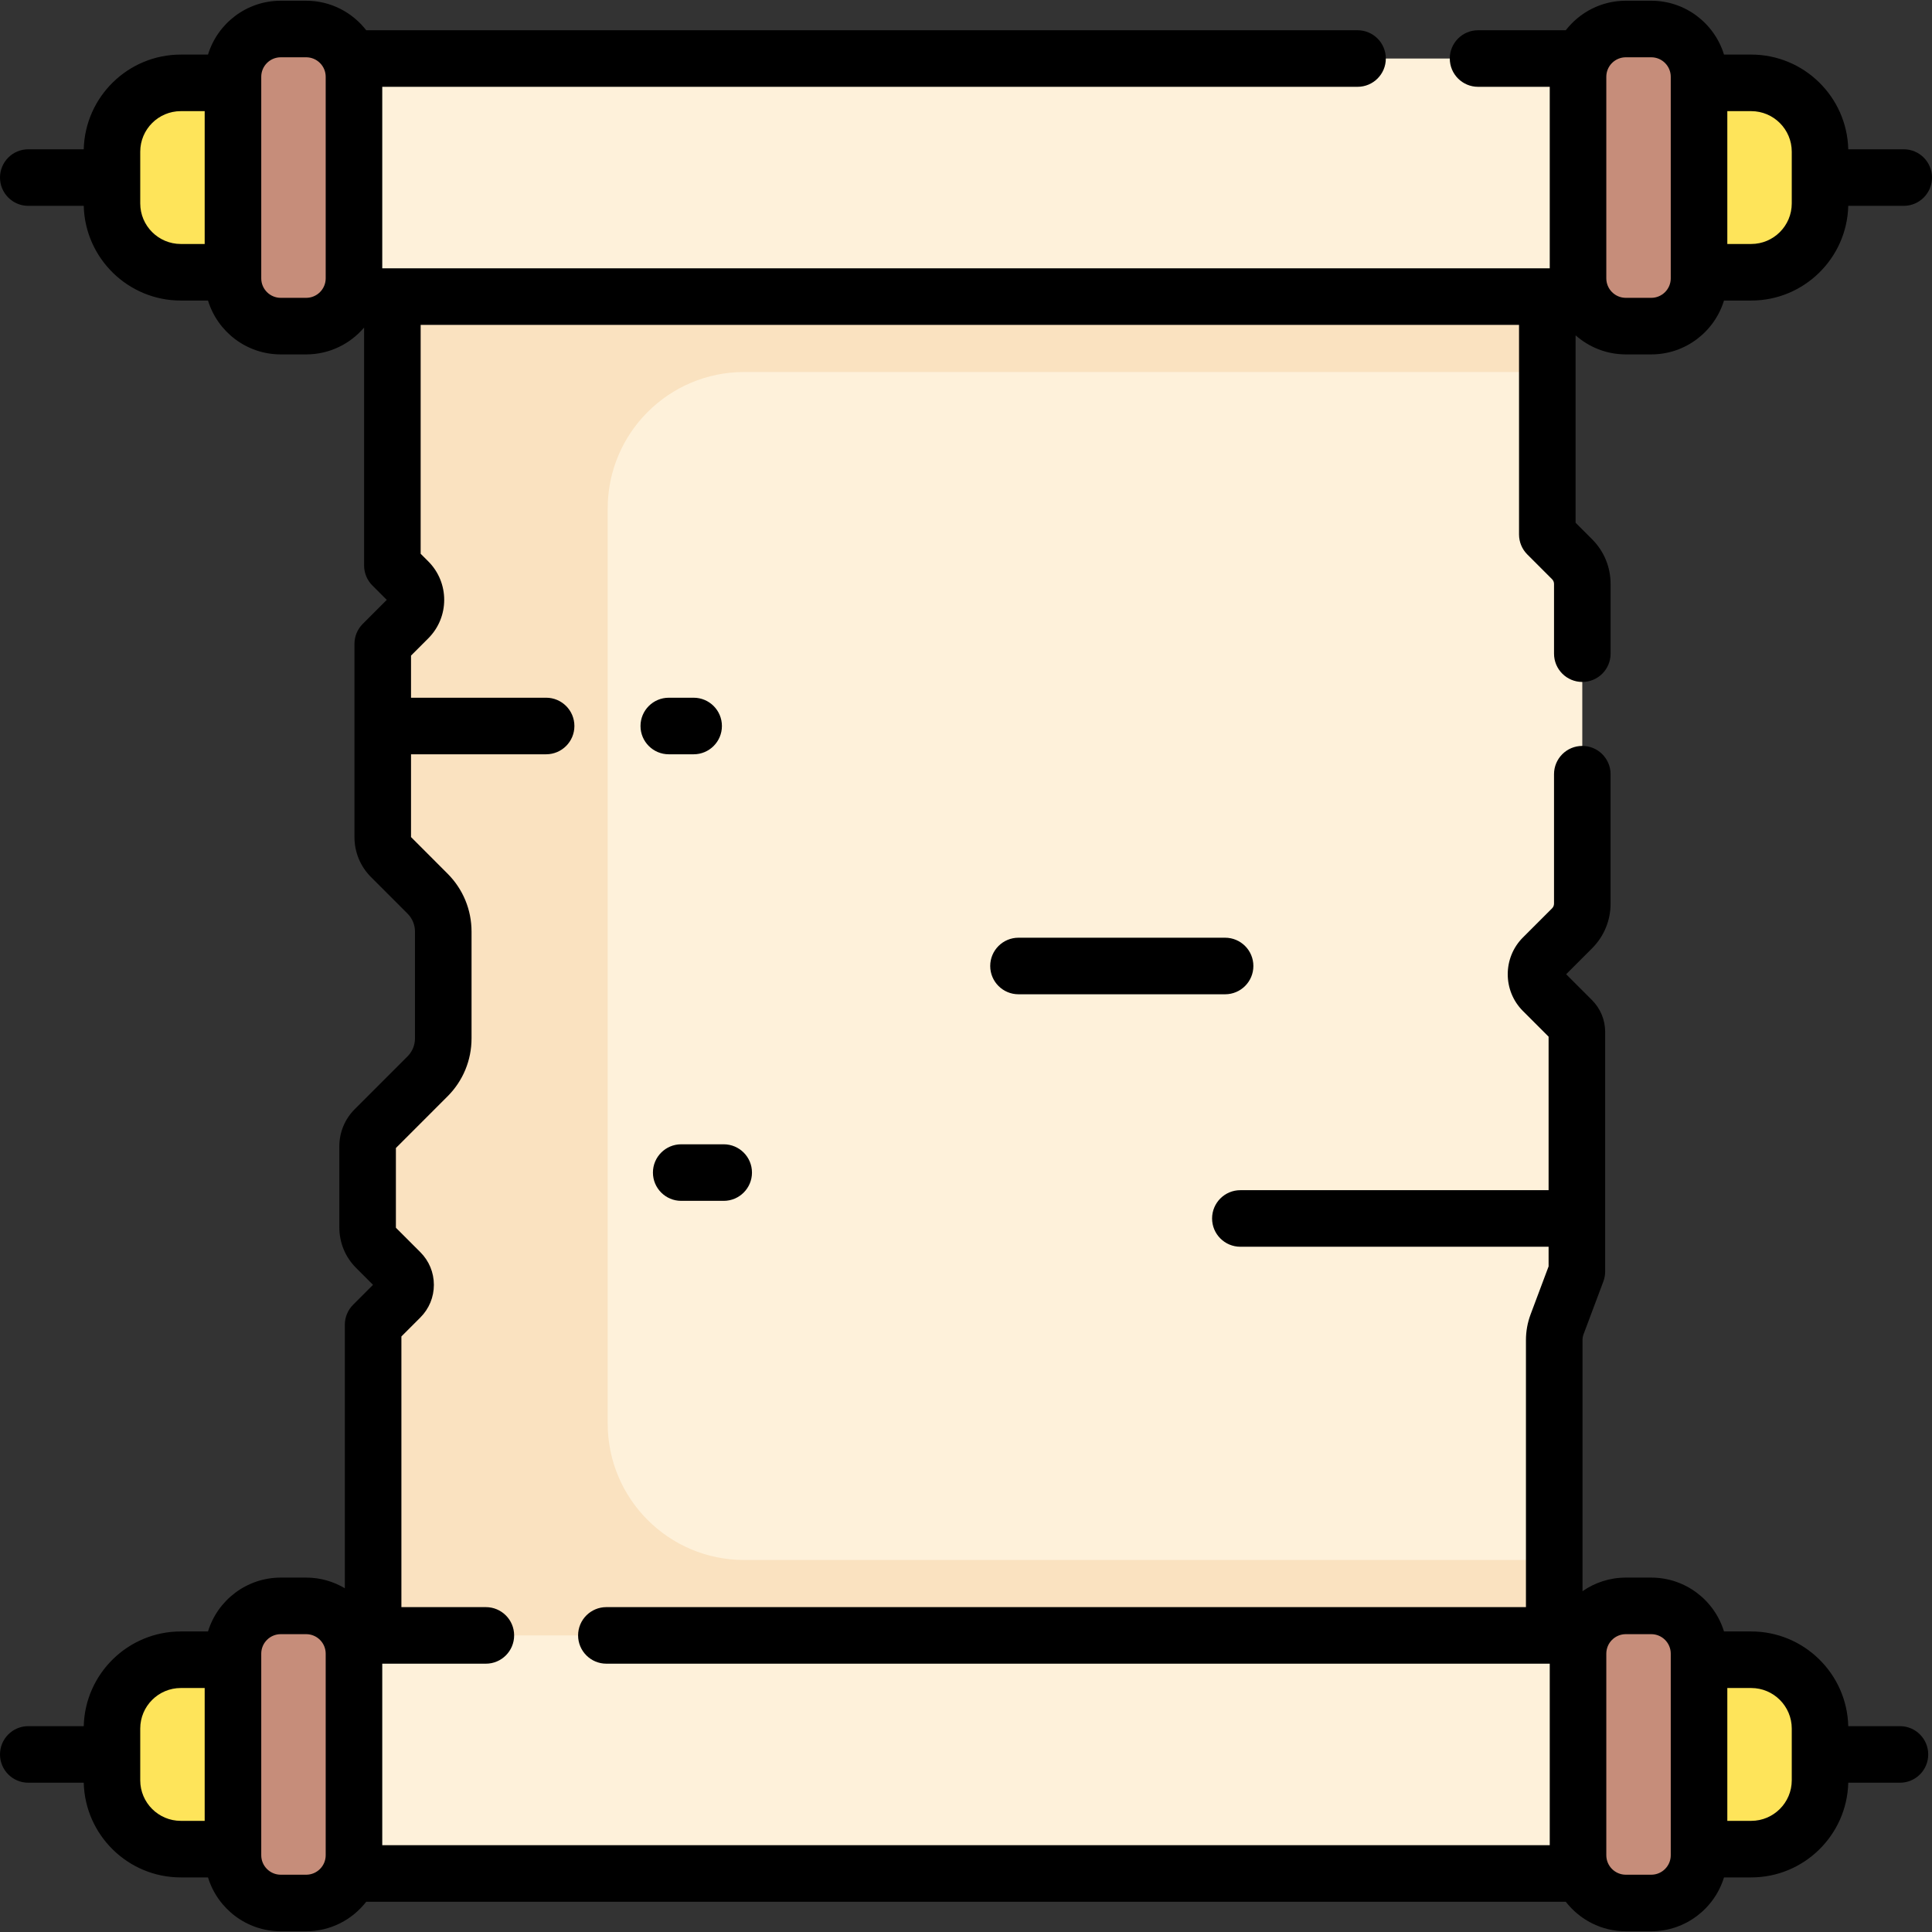 <svg width="550" height="550" viewBox="0 0 550 550" fill="none" xmlns="http://www.w3.org/2000/svg">
<rect x="0" y="0" width="550" height="550" fill="#333333" stroke="none"/>
<g clip-path="url(#clip0)">
<path d="M471.871 77.508H498.527C509.352 77.508 518.128 68.733 518.128 57.908V43.188C518.128 32.364 509.352 23.588 498.527 23.588H471.871V77.508Z" fill="#FEE45A"/>
<path d="M450.446 166.231V257.239C450.446 259.88 449.405 262.413 447.537 264.281L439.25 272.557C436.609 275.198 436.609 279.492 439.25 282.133L447.494 290.377C448.396 291.278 448.9 292.502 448.9 293.78V361.976L443.276 376.983C442.739 378.433 442.46 379.968 442.46 381.513L443.125 510.199H106.221V377.123L113.971 369.373C115.957 367.387 115.957 364.155 113.971 362.17L107.079 355.267C105.523 353.721 104.653 351.618 104.653 349.417V326.348C104.653 324.513 105.383 322.752 106.682 321.453L121.7 306.436C124.577 303.559 126.187 299.662 126.187 295.594V265.226C126.187 261.157 124.577 257.261 121.7 254.384L111.319 244.003C109.806 242.49 108.958 240.439 108.958 238.303V183.299L116.236 176.032C119.134 173.123 119.134 168.421 116.236 165.512L111.706 160.982V42.472H440.871L440.485 152.148L447.537 159.2C449.405 161.057 450.446 163.591 450.446 166.231V166.231Z" fill="#FEF1DA"/>
<path d="M442.783 444.097H211.853C190.394 444.097 172.997 426.701 172.997 405.241V144.759C172.997 123.299 190.394 105.903 211.853 105.903H440.647L440.87 42.472H172.997H111.705V160.982L116.235 165.512C119.133 168.421 119.133 173.123 116.235 176.032L108.957 183.299V238.302C108.957 240.441 109.806 242.492 111.319 244.003L121.699 254.384C124.571 257.256 126.186 261.154 126.186 265.217V295.594C126.186 299.662 124.569 303.565 121.692 306.442L106.681 321.453C105.382 322.752 104.652 324.514 104.652 326.352V349.417C104.652 351.618 105.522 353.721 107.078 355.267L113.97 362.17C115.956 364.155 115.956 367.387 113.97 369.373L106.22 377.123V510.199H172.997H443.124L442.783 444.097Z" fill="#FAE2C0"/>
<path d="M77.364 16.663H473.178V84.434H77.364V16.663Z" fill="#FEF1DA"/>
<path d="M462.83 92.84H470.082C477.592 92.84 483.68 86.753 483.68 79.243V21.856C483.68 14.346 477.592 8.258 470.082 8.258H462.83C455.32 8.258 449.232 14.346 449.232 21.856V79.242C449.231 86.751 455.32 92.84 462.83 92.84Z" fill="#C68D7A"/>
<path d="M78.128 77.508H51.472C40.648 77.508 31.872 68.733 31.872 57.908V43.188C31.872 32.364 40.648 23.588 51.472 23.588H78.128V77.508Z" fill="#FEE45A"/>
<path d="M87.171 92.84H79.919C72.409 92.84 66.321 86.753 66.321 79.243V21.856C66.321 14.346 72.409 8.258 79.919 8.258H87.171C94.681 8.258 100.769 14.346 100.769 21.856V79.242C100.769 86.751 94.68 92.84 87.171 92.84Z" fill="#C68D7A"/>
<path d="M71.987 465.566H476.166V532.768H71.987V465.566Z" fill="#FEF1DA"/>
<path d="M475.092 526.412H498.528C509.352 526.412 518.128 517.636 518.128 506.812V492.091C518.128 481.266 509.352 472.491 498.528 472.491H475.092V526.412Z" fill="#FEE45A"/>
<path d="M462.83 541.743H470.082C477.592 541.743 483.68 535.655 483.68 528.146V470.76C483.68 463.25 477.592 457.162 470.082 457.162H462.83C455.32 457.162 449.232 463.25 449.232 470.76V528.146C449.231 535.654 455.32 541.743 462.83 541.743Z" fill="#C68D7A"/>
<path d="M78.128 526.412H51.472C40.648 526.412 31.872 517.636 31.872 506.812V492.091C31.872 481.266 40.648 472.491 51.472 472.491H78.128V526.412Z" fill="#FEE45A"/>
<path d="M87.171 541.743H79.919C72.409 541.743 66.321 535.655 66.321 528.146V470.76C66.321 463.25 72.409 457.162 79.919 457.162H87.171C94.681 457.162 100.769 463.25 100.769 470.76V528.146C100.769 535.654 94.68 541.743 87.171 541.743Z" fill="#C68D7A"/>
<path d="M540.876 491.401H526.161C525.791 476.473 513.542 464.441 498.528 464.441H490.785C488.074 455.578 479.822 449.11 470.082 449.11H462.83C458.253 449.11 454.009 450.548 450.508 452.981V381.51C450.508 380.927 450.611 380.357 450.815 379.813L456.443 364.802C456.781 363.898 456.956 362.942 456.956 361.975V293.775C456.956 290.343 455.619 287.115 453.191 284.688L445.85 277.346L453.227 269.969C456.626 266.569 458.498 262.048 458.498 257.24V220.398C458.498 215.952 454.895 212.347 450.448 212.347C446 212.347 442.397 215.952 442.397 220.398V257.24C442.397 257.748 442.198 258.226 441.841 258.583L433.555 266.868C427.777 272.646 427.777 282.047 433.555 287.823L440.853 295.12V338.82H353.106C348.659 338.82 345.055 342.425 345.055 346.871C345.055 351.317 348.659 354.922 353.106 354.922H440.853V360.514L435.738 374.156C434.853 376.513 434.405 378.987 434.405 381.509V457.514H172.623C168.176 457.514 164.572 461.119 164.572 465.565C164.572 470.011 168.176 473.616 172.623 473.616H441.18V525.285H108.82V473.616H138.313C142.759 473.616 146.364 470.011 146.364 465.565C146.364 461.119 142.759 457.514 138.313 457.514H114.27V380.458L119.665 375.063C122.148 372.58 123.515 369.279 123.515 365.768C123.515 362.257 122.148 358.955 119.665 356.473L112.769 349.577C112.727 349.535 112.703 349.478 112.703 349.42V326.814L127.389 312.128C131.807 307.711 134.239 301.838 134.239 295.591V265.224C134.239 258.976 131.807 253.103 127.389 248.686L117.011 238.297V214.728H155.468C159.914 214.728 163.519 211.123 163.519 206.677C163.519 202.231 159.914 198.626 155.468 198.626H117.011V186.634L121.927 181.718C127.965 175.68 127.965 165.857 121.927 159.82L119.753 157.646V92.485H432.437V152.149C432.437 154.284 433.285 156.332 434.795 157.842L441.842 164.889C442.2 165.247 442.399 165.725 442.399 166.233V186.087C442.399 190.534 446.002 194.138 450.45 194.138C454.897 194.138 458.501 190.534 458.501 186.087V166.233C458.501 161.425 456.629 156.904 453.228 153.502L448.539 148.814V95.46C452.356 98.828 457.352 100.89 462.831 100.89H470.083C479.823 100.89 488.075 94.422 490.786 85.559H498.529C513.543 85.559 525.794 73.527 526.162 58.599H541.95C546.398 58.599 550.001 54.994 550.001 50.548C550.001 46.102 546.398 42.497 541.95 42.497H526.162C525.792 27.569 513.543 15.537 498.529 15.537H490.785C488.074 6.674 479.822 0.206 470.082 0.206H462.83C455.882 0.206 449.706 3.508 445.742 8.611H420.775C416.328 8.611 412.724 12.216 412.724 16.662C412.724 21.109 416.328 24.713 420.775 24.713H441.18V76.382H108.82V24.714H386.465C390.913 24.714 394.516 21.11 394.516 16.663C394.516 12.217 390.913 8.612 386.465 8.612H104.259C100.294 3.509 94.118 0.207 87.171 0.207H79.919C70.179 0.207 61.927 6.674 59.216 15.538H51.472C36.457 15.538 24.207 27.571 23.839 42.498H8.051C3.605 42.498 0 46.103 0 50.549C0 54.995 3.605 58.6 8.051 58.6H23.839C24.209 73.528 36.458 85.56 51.472 85.56H59.215C61.926 94.425 70.178 100.891 79.918 100.891H87.17C93.768 100.891 99.675 97.917 103.649 93.248V160.982C103.649 163.117 104.497 165.166 106.007 166.675L110.103 170.771L103.267 177.608C101.756 179.117 100.908 181.165 100.908 183.301V238.299C100.908 242.607 102.586 246.656 105.631 249.701L116.003 260.073C117.379 261.449 118.137 263.279 118.137 265.225V295.592C118.137 297.538 117.379 299.367 116.003 300.743L100.984 315.762C98.158 318.588 96.602 322.347 96.602 326.344V349.42C96.602 353.781 98.3 357.88 101.383 360.963L106.189 365.769L100.526 371.432C99.016 372.941 98.168 374.989 98.168 377.124V452.143C94.94 450.229 91.188 449.109 87.171 449.109H79.919C70.179 449.109 61.927 455.576 59.216 464.44H51.472C36.457 464.44 24.207 476.473 23.839 491.4H8.051C3.605 491.4 0 495.005 0 499.451C0 503.897 3.605 507.502 8.051 507.502H23.839C24.209 522.429 36.458 534.462 51.472 534.462H59.215C61.926 543.326 70.178 549.793 79.918 549.793H87.17C94.118 549.793 100.294 546.49 104.259 541.387H445.742C449.706 546.49 455.882 549.793 462.83 549.793H470.082C479.822 549.793 488.074 543.325 490.785 534.462H498.528C513.542 534.462 525.792 522.429 526.161 507.502H540.876C545.323 507.502 548.927 503.897 548.927 499.451C548.927 495.005 545.323 491.401 540.876 491.401V491.401ZM510.077 43.189V57.909C510.077 64.277 504.897 69.457 498.528 69.457H491.731V31.639H498.528C504.897 31.639 510.077 36.821 510.077 43.189V43.189ZM462.83 16.309H470.082C473.14 16.309 475.629 18.797 475.629 21.856V79.242C475.629 82.301 473.14 84.788 470.082 84.788H462.83C459.771 84.788 457.282 82.3 457.282 79.242V21.856C457.282 18.796 459.772 16.309 462.83 16.309V16.309ZM39.923 57.909V43.189C39.923 36.82 45.103 31.639 51.472 31.639H58.269V69.457H51.472C45.105 69.457 39.923 64.277 39.923 57.909V57.909ZM92.718 79.242C92.718 82.301 90.23 84.788 87.171 84.788H79.919C76.861 84.788 74.372 82.3 74.372 79.242V21.856C74.372 18.797 76.861 16.309 79.919 16.309H87.171C90.23 16.309 92.718 18.797 92.718 21.856V79.242ZM39.923 506.812V492.091C39.923 485.723 45.103 480.542 51.472 480.542H58.269V518.36H51.472C45.105 518.36 39.923 513.179 39.923 506.812ZM87.171 533.692H79.919C76.861 533.692 74.372 531.204 74.372 528.146V470.76C74.372 467.7 76.861 465.213 79.919 465.213H87.171C90.23 465.213 92.718 467.701 92.718 470.76V528.146C92.718 531.204 90.23 533.692 87.171 533.692ZM475.629 528.145C475.629 531.204 473.14 533.691 470.082 533.691H462.83C459.771 533.691 457.282 531.203 457.282 528.145V470.759C457.282 467.699 459.771 465.212 462.83 465.212H470.082C473.14 465.212 475.629 467.7 475.629 470.759V528.145ZM510.077 506.812C510.077 513.179 504.897 518.36 498.528 518.36H491.731V480.542H498.528C504.897 480.542 510.077 485.723 510.077 492.091V506.812Z" fill="black"/>
<path d="M197.464 214.73C201.91 214.73 205.515 211.125 205.515 206.679C205.515 202.233 201.91 198.628 197.464 198.628H190.391C185.945 198.628 182.34 202.233 182.34 206.679C182.34 211.125 185.945 214.73 190.391 214.73H197.464Z" fill="black"/>
<path d="M289.945 266.948C285.498 266.948 281.895 270.553 281.895 274.999C281.895 279.446 285.498 283.05 289.945 283.05H348.758C353.205 283.05 356.809 279.446 356.809 274.999C356.809 270.553 353.205 266.948 348.758 266.948H289.945Z" fill="black"/>
<path d="M193.927 341.858H206.022C210.468 341.858 214.072 338.253 214.072 333.807C214.072 329.36 210.468 325.756 206.022 325.756H193.927C189.481 325.756 185.876 329.36 185.876 333.807C185.876 338.253 189.481 341.858 193.927 341.858Z" fill="black"/>
</g>
<defs>
<clipPath id="clip0">
<rect width="550" height="550" fill="white"/>
</clipPath>
</defs>
</svg>

